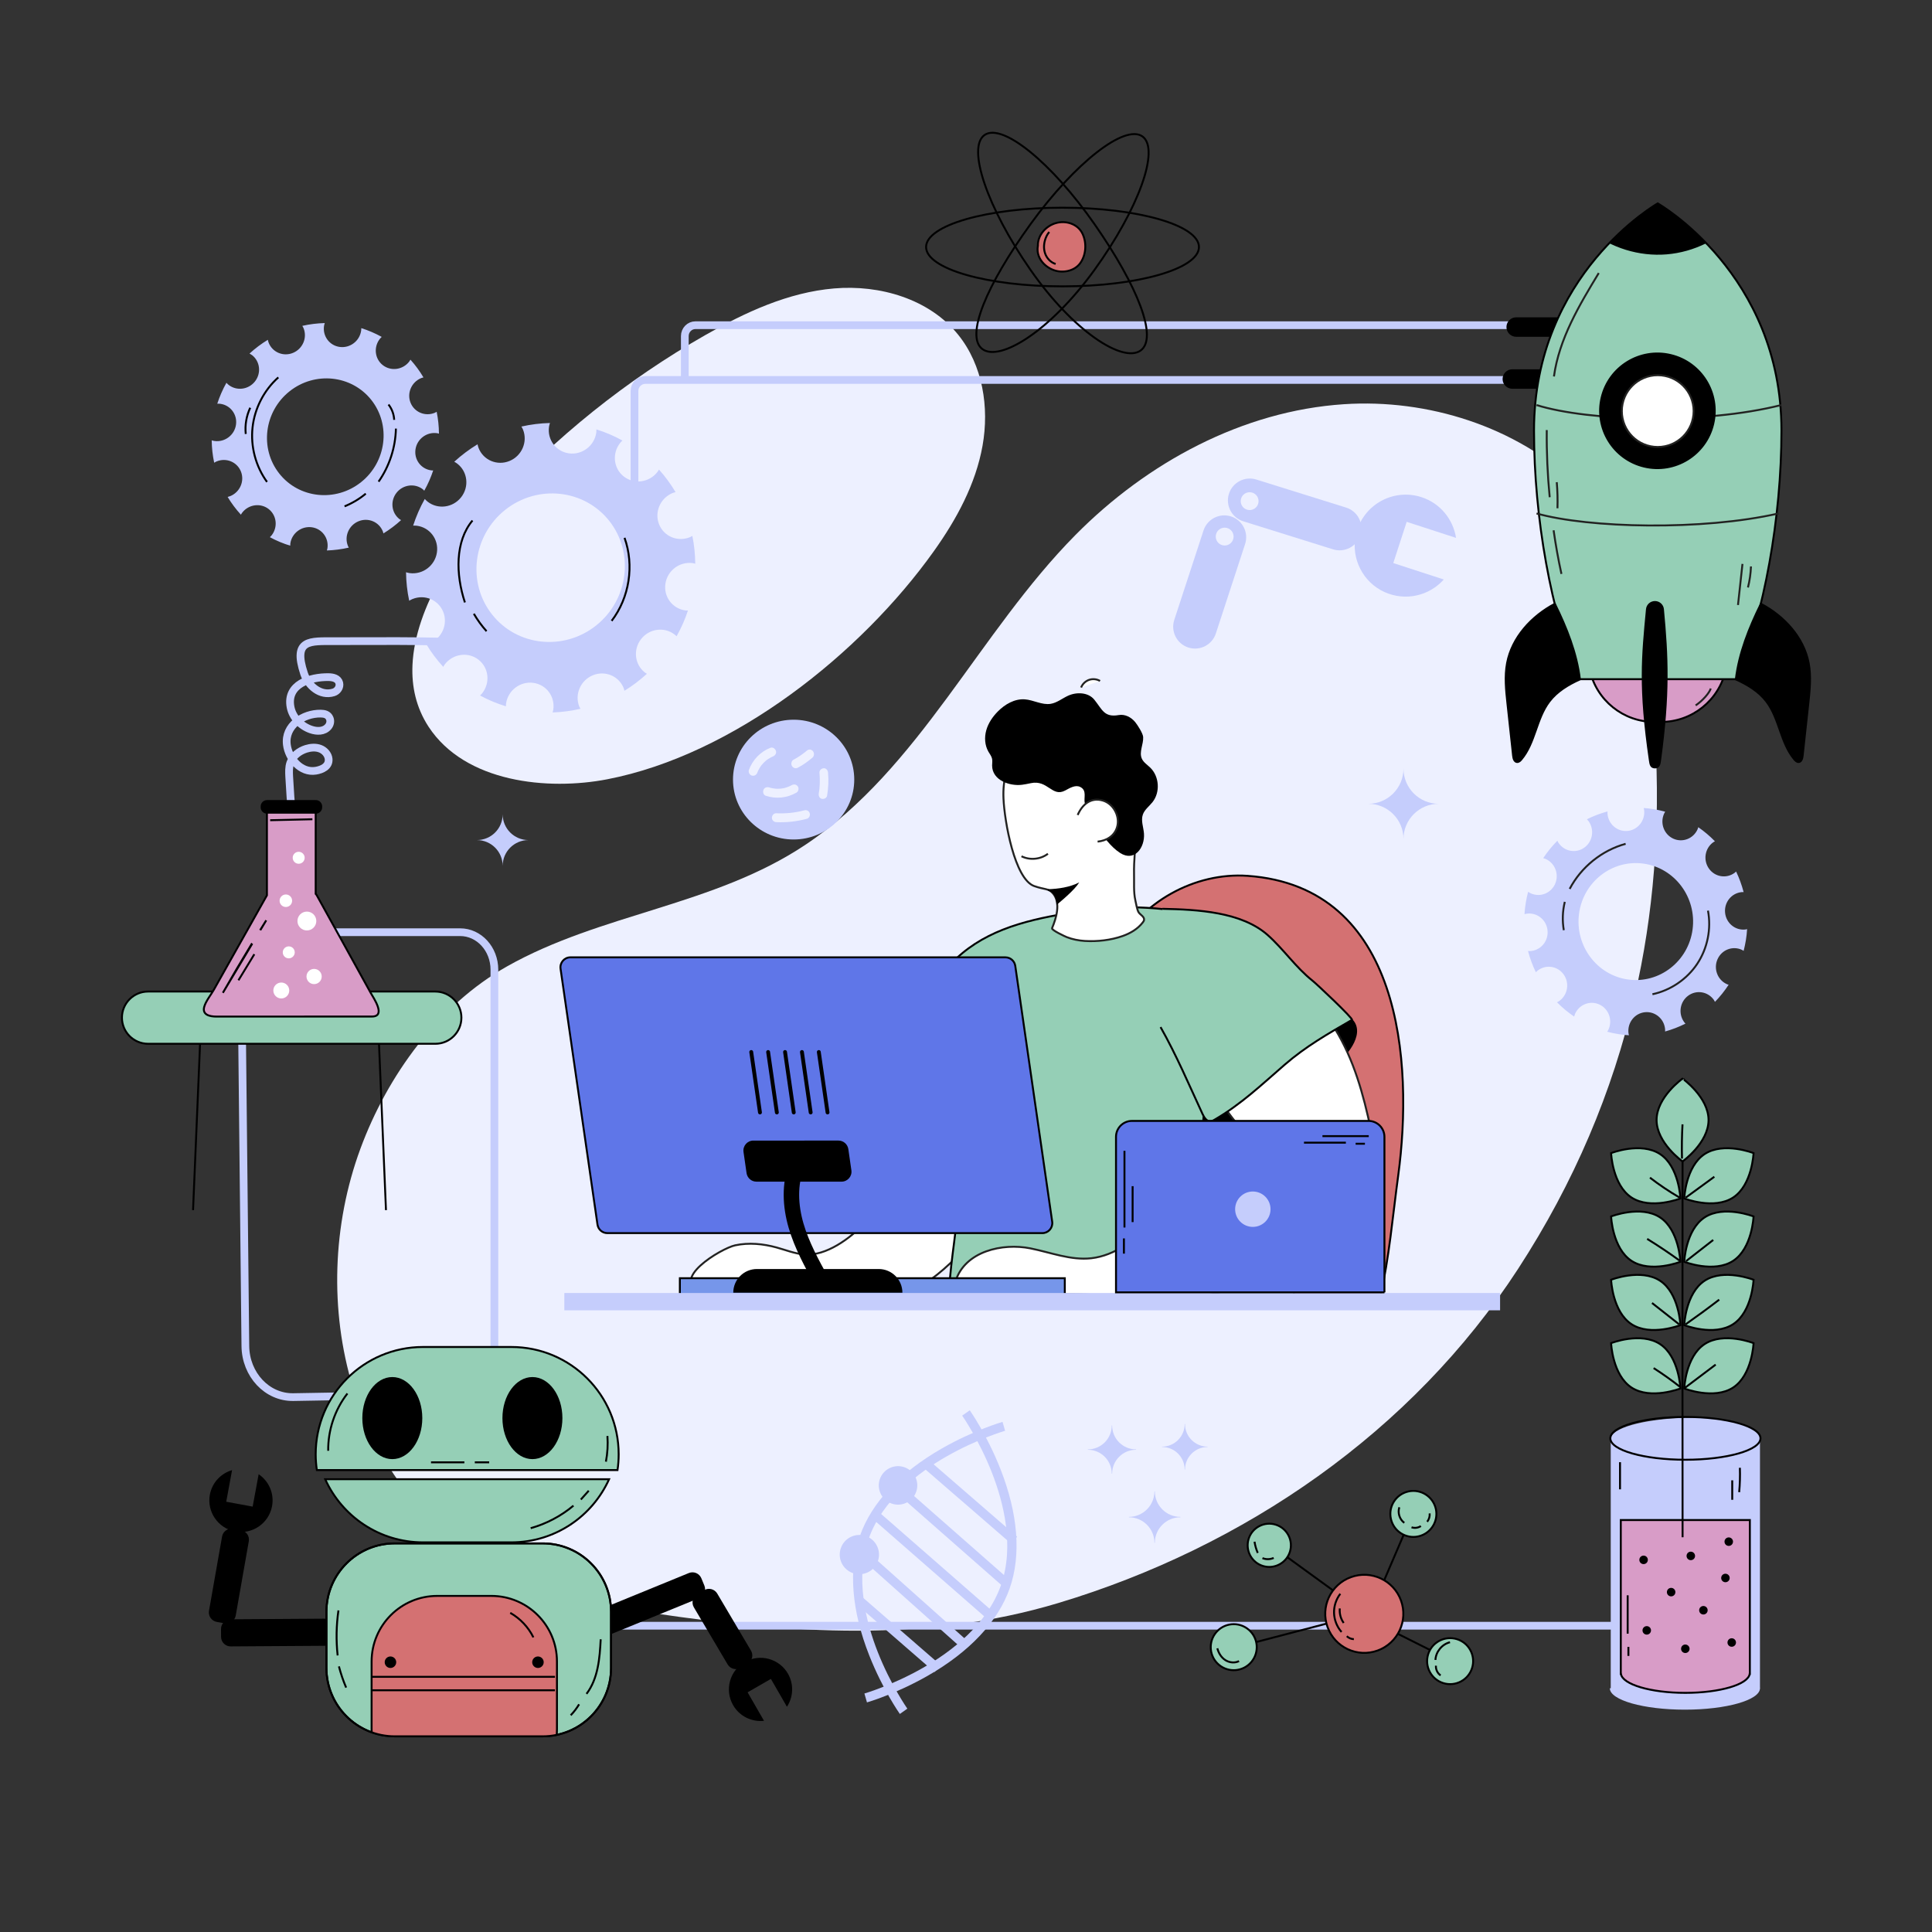 <?xml version="1.0" encoding="utf-8"?>
<!-- Generator: Adobe Illustrator 25.0.0, SVG Export Plug-In . SVG Version: 6.00 Build 0)  -->
<svg version="1.1" xmlns="http://www.w3.org/2000/svg" xmlns:xlink="http://www.w3.org/1999/xlink" x="0px" y="0px"
	 viewBox="0 0 500 500" style="enable-background:new 0 0 500 500;" xml:space="preserve">
<rect x="0" y="0" width="500" height="500" fill="#333333" stroke="none"/>
<style type="text/css">
	.st0{display:none;}
	.st1{display:inline;fill:#FFFFFF;}
	.st2{fill:#EDF0FF;}
	.st3{fill:#C5CDFC;}
	.st4{fill:#55D2D1;}
	.st5{fill:none;stroke:#C5CDFC;stroke-width:2;stroke-linecap:round;stroke-miterlimit:10;}
	.st6{fill:none;stroke:#000000;stroke-width:0.5;stroke-miterlimit:10;}
	.st7{fill:#95CFB6;stroke:#000000;stroke-width:0.5;stroke-miterlimit:10;}
	.st8{fill:none;stroke:#222221;stroke-width:0.5;stroke-miterlimit:10;}
	.st9{fill:#D47172;stroke:#000000;stroke-width:0.5;stroke-miterlimit:10;}
	.st10{fill:#D89CC7;stroke:#000000;stroke-width:0.5;stroke-miterlimit:10;}
	.st11{stroke:#000000;stroke-width:0.5;stroke-miterlimit:10;}
	.st12{clip-path:url(#SVGID_2_);stroke:#000000;stroke-width:0.5;stroke-miterlimit:10;}
	.st13{fill:#FFFFFF;stroke:#222221;stroke-width:0.5;stroke-miterlimit:10;}
	.st14{fill:#7696EA;stroke:#000000;stroke-width:0.5;stroke-miterlimit:10;}
	.st15{clip-path:url(#SVGID_4_);}
	.st16{fill:#5F76E8;stroke:#000000;stroke-width:0.5;stroke-miterlimit:10;}
	.st17{fill:none;stroke:#000000;stroke-width:4;stroke-miterlimit:10;}
	.st18{fill:none;stroke:#000000;stroke-linecap:round;stroke-miterlimit:10;}
	.st19{clip-path:url(#SVGID_6_);fill:#D47172;stroke:#000000;stroke-width:0.5;stroke-miterlimit:10;}
	.st20{fill:#FFFFFF;}
</style>
<g id="BACKGROUND" class="st0">
	<rect class="st1" width="500" height="500"/>
</g>
<g id="OBJECTS">
	<g>
		<path class="st2" d="M106.75,172.09c0.68-15.21,11.96-31.45,21.1-41.52c15.78-17.37,34.31-32.24,54.7-43.86
			c10.34-5.9,21.44-11.05,33.3-12.06c11.86-1.02,24.66,2.72,32.13,11.99c6.35,7.87,8.08,18.77,6.3,28.72
			c-1.78,9.95-6.74,19.07-12.61,27.3c-18.86,26.46-51.73,52.68-84.53,59.02c-15.27,2.95-36.74,0.91-46.24-13.62
			C107.68,183.11,106.5,177.67,106.75,172.09z"/>
		<path class="st2" d="M423.01,258c-5.69,24.58-15.63,48.07-30.11,70.35c-27.49,42.29-70.94,72.04-118.94,86.49
			c-34.39,10.35-69.42,7.9-104.55,2.69c-13.72-2.03-27.56-4.77-39.86-11.17c-39.06-20.32-50.82-69.63-36.27-109.09
			c6.97-18.9,20.15-37.11,37.91-47.15c24.36-13.77,53.65-15.7,77.29-31.52c29.59-19.8,44.83-54.86,69.87-80.17
			c18.52-18.72,43.2-32.1,69.48-33.82c21.61-1.42,44.48,5.73,60.29,20.81c16.59,15.82,19,43.89,20.25,65.62
			C429.71,214.16,427.99,236.5,423.01,258z"/>
		<g>
			<ellipse class="st3" cx="205.39" cy="201.76" rx="15.69" ry="15.5"/>
			<g>
				<path class="st4" d="M201.56,196.04C201.52,196.09,201.51,196.11,201.56,196.04L201.56,196.04z"/>
				<path class="st2" d="M200.81,194.34c-0.18-0.56-0.81-1.06-1.41-0.82c-2.59,1.01-4.61,3.09-5.59,5.76
					c-0.21,0.58,0.23,1.32,0.8,1.45c0.65,0.15,1.18-0.2,1.41-0.82c0.02-0.06,0.05-0.13,0.07-0.19c0,0,0,0,0-0.01
					c0.06-0.13,0.12-0.27,0.19-0.4c0.12-0.24,0.25-0.48,0.4-0.71c0.08-0.12,0.16-0.25,0.24-0.37c0.04-0.06,0.09-0.12,0.13-0.18
					c-0.03,0.05-0.05,0.08-0.07,0.1c0.02-0.03,0.05-0.07,0.07-0.09c0.17-0.22,0.36-0.43,0.56-0.63c0.2-0.2,0.4-0.39,0.61-0.57
					c0.01-0.01,0.01-0.01,0.02-0.02c0.05-0.03,0.11-0.09,0.15-0.12c0.11-0.08,0.22-0.16,0.33-0.23c0.23-0.16,0.47-0.3,0.71-0.43
					c0.13-0.07,0.26-0.13,0.39-0.19c0,0,0,0,0,0c0.06-0.03,0.13-0.05,0.19-0.08C200.57,195.57,201.01,194.98,200.81,194.34z"/>
				<path class="st2" d="M197.6,204.39c-0.23,0.54-0.06,1.33,0.55,1.54c2.64,0.9,5.51,0.61,7.99-0.81c0.53-0.31,0.67-1.16,0.32-1.62
					c-0.4-0.54-1.03-0.6-1.61-0.28c-0.06,0.03-0.12,0.07-0.18,0.1c0,0,0,0-0.01,0c-0.13,0.06-0.27,0.13-0.4,0.19
					c-0.25,0.11-0.5,0.2-0.76,0.29c-0.14,0.04-0.28,0.09-0.42,0.12c-0.07,0.02-0.14,0.03-0.21,0.05c0.06-0.02,0.09-0.02,0.11-0.03
					c-0.04,0.01-0.08,0.02-0.11,0.03c-0.28,0.06-0.55,0.1-0.83,0.13c-0.28,0.03-0.56,0.04-0.84,0.04c-0.01,0-0.02,0-0.02,0
					c-0.06-0.01-0.14,0-0.19-0.01c-0.13-0.01-0.27-0.02-0.4-0.03c-0.28-0.03-0.55-0.07-0.82-0.13c-0.14-0.03-0.28-0.07-0.42-0.1
					c0,0,0,0,0,0c-0.07-0.02-0.13-0.04-0.19-0.06C198.58,203.6,197.86,203.76,197.6,204.39z"/>
			</g>
			<path class="st2" d="M209.57,210.5c-0.16-0.61-0.79-0.96-1.37-0.8c-2.4,0.64-4.83,0.89-7.32,0.77c-0.6-0.03-1.11,0.55-1.11,1.15
				c0,0.65,0.51,1.12,1.11,1.15c2.66,0.13,5.33-0.17,7.91-0.86C209.38,211.76,209.73,211.09,209.57,210.5z"/>
			<path class="st2" d="M210.33,194.33c-0.21-0.21-0.5-0.36-0.8-0.35c-0.32,0.01-0.55,0.14-0.8,0.35c-0.11,0.09-0.21,0.18-0.32,0.27
				c-0.96,0.77-1.98,1.45-3.05,2.01c-0.53,0.28-0.72,1.12-0.4,1.63c0.35,0.57,0.98,0.73,1.54,0.43c1.37-0.72,2.65-1.63,3.83-2.66
				c0.21-0.18,0.33-0.57,0.33-0.84C210.66,194.89,210.53,194.54,210.33,194.33z"/>
			<path class="st2" d="M214.3,199.97c-0.05-0.6-0.47-1.18-1.11-1.15c-0.56,0.03-1.17,0.51-1.11,1.15c0.08,0.92,0.11,1.85,0.08,2.78
				c-0.02,0.45-0.05,0.91-0.09,1.36c-0.01,0.11-0.02,0.22-0.04,0.33c0,0.03-0.02,0.12-0.02,0.17c-0.03,0.24-0.07,0.47-0.11,0.71
				c-0.1,0.59,0.15,1.27,0.78,1.41c0.54,0.13,1.26-0.17,1.37-0.8C214.38,203.96,214.48,201.96,214.3,199.97z"/>
		</g>
		<path class="st5" d="M393.39,84.16H179.98c-1.52,0-2.75,1.26-2.75,2.82v10.45"/>
		<path class="st5" d="M419.66,98.34H167.03c-1.56,0-2.82,1.26-2.82,2.82v52.66c0,8.29-6.09,15.32-14.29,16.53
			c-13.88,2.06-23.08-3.35-29.97-4c-6.66-0.62-26.61-0.41-33.29-0.41c-6.41,0-10.94-0.57-7.97,8.37c1.05,3.17,4.2,5.94,7.64,4.88
			c1.02-0.32,1.73-1.37,1.48-2.41c-0.29-1.22-1.64-1.53-2.78-1.54c-4.71-0.07-10.97,1.82-9.83,7.78c0.52,2.68,2.69,4.9,5.27,5.78
			c1.52,0.52,3.37,0.58,4.49-0.75c0.49-0.58,0.66-1.41,0.38-2.11c-0.43-1.08-1.43-1.24-2.35-1.26c-4.5-0.06-9.36,3.1-8.75,8.03
			c0.44,3.57,3.6,7.39,7.5,6.75c1.58-0.26,3.47-1.09,3.31-3.01c-0.11-1.22-1.07-2.26-2.21-2.69c-1.15-0.43-2.44-0.32-3.61,0.04
			c-1.81,0.57-3.47,1.84-4.1,3.63c-0.4,1.15-0.34,2.39-0.28,3.6c0.37,6.83,0.96,13.66,1.75,20.46"/>
		<path class="st5" d="M62.52,255.86l0.98,92.5c0.08,7.4,5.64,13.32,12.41,13.21l52.04-0.9V250.95c0-5.36-3.97-9.7-8.87-9.7H78.31"
			/>
		<line class="st5" x1="421.25" y1="420.74" x2="127.96" y2="420.74"/>
		<path d="M407.46,100.61h-16.07c-1.39,0-2.52-1.13-2.52-2.52l0,0c0-1.39,1.13-2.52,2.52-2.52h16.07c1.39,0,2.52,1.13,2.52,2.52l0,0
			C409.98,99.48,408.85,100.61,407.46,100.61z"/>
		<path d="M408.46,87.16h-16.07c-1.39,0-2.52-1.13-2.52-2.52l0,0c0-1.39,1.13-2.52,2.52-2.52h16.07c1.39,0,2.52,1.13,2.52,2.52l0,0
			C410.98,86.03,409.85,87.16,408.46,87.16z"/>
		<g>
			<g>
				<line class="st6" x1="51.84" y1="268.63" x2="49.96" y2="313.18"/>
				<line class="st6" x1="98.02" y1="268.63" x2="99.89" y2="313.18"/>
			</g>
			<path class="st7" d="M112.66,270.13H38.32c-3.73,0-6.76-3.03-6.76-6.76l0,0c0-3.73,3.03-6.76,6.76-6.76h74.33
				c3.73,0,6.76,3.03,6.76,6.76l0,0C119.41,267.1,116.39,270.13,112.66,270.13z"/>
		</g>
		<g>
			<g>
				<g>
					<g>
						<g>
							<g>
								<g>
									<g>
										<path class="st3" d="M109.8,126.99c0.95-1.69,1.72-3.45,2.31-5.24c-0.17,0-0.34,0.01-0.51-0.02
											c-2.65-0.35-4.47-2.79-4.07-5.45c0.4-2.66,2.88-4.53,5.53-4.18c0.19,0.02,0.36,0.08,0.54,0.13
											c-0.01-1.91-0.21-3.8-0.59-5.66c-0.16,0.09-0.31,0.19-0.48,0.26c-2.5,1.03-5.31-0.15-6.29-2.63
											c-0.98-2.48,0.26-5.32,2.76-6.35c0.2-0.08,0.4-0.12,0.59-0.18c-0.96-1.62-2.08-3.16-3.37-4.59
											c-0.11,0.17-0.2,0.35-0.33,0.52c-1.68,2.13-4.73,2.53-6.82,0.9c-2.09-1.63-2.43-4.68-0.76-6.81
											c0.15-0.19,0.32-0.34,0.48-0.5c-1.7-0.94-3.48-1.7-5.29-2.27c0,0.23,0,0.46-0.04,0.69c-0.4,2.66-2.88,4.53-5.53,4.18
											c-2.65-0.35-4.47-2.79-4.07-5.45c0.04-0.25,0.11-0.49,0.19-0.73c-1.95,0.05-3.9,0.29-5.81,0.72
											c0.12,0.21,0.25,0.42,0.34,0.65c0.98,2.48-0.26,5.32-2.76,6.35c-2.5,1.03-5.31-0.15-6.29-2.63
											c-0.1-0.25-0.16-0.51-0.21-0.76c-1.67,1.01-3.26,2.2-4.74,3.56c0.22,0.12,0.44,0.25,0.65,0.4
											c2.09,1.63,2.43,4.68,0.76,6.81c-1.67,2.13-4.73,2.53-6.82,0.9c-0.21-0.17-0.4-0.36-0.57-0.55
											c-0.98,1.75-1.77,3.57-2.37,5.42c0.25-0.01,0.51-0.01,0.77,0.02c2.65,0.35,4.47,2.79,4.07,5.45
											c-0.4,2.66-2.88,4.53-5.53,4.18c-0.26-0.03-0.5-0.1-0.75-0.18c0.02,1.95,0.24,3.89,0.64,5.8
											c0.21-0.12,0.41-0.25,0.64-0.34c2.5-1.03,5.31,0.15,6.29,2.63c0.98,2.48-0.26,5.32-2.76,6.35
											c-0.23,0.09-0.46,0.15-0.69,0.21c0.98,1.63,2.13,3.17,3.44,4.6c0.11-0.19,0.22-0.38,0.36-0.56
											c1.67-2.13,4.73-2.53,6.82-0.9c2.09,1.63,2.43,4.68,0.76,6.81c-0.14,0.17-0.3,0.32-0.45,0.47c1.7,0.92,3.46,1.65,5.27,2.2
											c0.01-0.2,0-0.39,0.03-0.59c0.4-2.66,2.88-4.53,5.53-4.18c2.65,0.35,4.47,2.79,4.07,5.45c-0.03,0.2-0.09,0.38-0.14,0.56
											c1.91-0.07,3.8-0.31,5.67-0.74c-0.08-0.15-0.18-0.3-0.24-0.47c-0.98-2.48,0.26-5.32,2.76-6.35
											c2.5-1.03,5.31,0.15,6.29,2.63c0.07,0.17,0.1,0.34,0.14,0.52c1.61-0.99,3.15-2.14,4.58-3.45
											c-0.14-0.09-0.28-0.16-0.42-0.26c-2.09-1.63-2.43-4.68-0.76-6.81c1.67-2.13,4.73-2.53,6.82-0.9
											C109.56,126.74,109.67,126.87,109.8,126.99z M99.64,125.07c-6.83,8.68-19.27,10.31-27.81,3.66
											c-8.53-6.66-9.91-19.09-3.09-27.76c6.83-8.68,19.27-10.31,27.81-3.66C105.08,103.97,106.46,116.4,99.64,125.07z"/>
									</g>
									<path class="st3" d="M70.37,95.56c-9.78,7.82-11.55,22.01-3.93,31.65c7.61,9.63,21.76,11.11,31.55,3.3
										c9.78-7.82,11.55-22.01,3.94-31.65C94.31,89.23,80.15,87.75,70.37,95.56z M96.1,103.51c5.11,6.47,3.93,16.01-2.64,21.26
										c-6.57,5.25-16.08,4.26-21.19-2.22c-5.11-6.47-3.93-16.01,2.64-21.26C81.48,96.05,90.98,97.04,96.1,103.51z"/>
								</g>
							</g>
						</g>
					</g>
				</g>
			</g>
			<g>
				<g>
					<g>
						<g>
							<g>
								<g>
									<g>
										<path class="st3" d="M175.1,164.67c1.21-2.15,2.19-4.39,2.94-6.67c-0.22-0.01-0.43,0.01-0.65-0.02
											c-3.37-0.45-5.69-3.55-5.18-6.93c0.51-3.38,3.66-5.77,7.04-5.32c0.24,0.03,0.46,0.1,0.68,0.16
											c-0.02-2.42-0.27-4.84-0.75-7.2c-0.2,0.11-0.4,0.24-0.62,0.33c-3.18,1.31-6.76-0.19-8-3.35
											c-1.24-3.15,0.33-6.77,3.51-8.08c0.25-0.1,0.5-0.16,0.76-0.23c-1.22-2.06-2.65-4.02-4.29-5.84
											c-0.13,0.22-0.26,0.45-0.42,0.66c-2.13,2.71-6.02,3.22-8.68,1.14c-2.66-2.08-3.09-5.96-0.96-8.67
											c0.19-0.24,0.4-0.44,0.61-0.64c-2.17-1.2-4.43-2.16-6.74-2.88c0,0.29,0,0.58-0.04,0.88c-0.51,3.38-3.66,5.77-7.04,5.32
											c-3.37-0.45-5.69-3.55-5.18-6.93c0.05-0.32,0.14-0.63,0.24-0.93c-2.48,0.06-4.96,0.37-7.39,0.92
											c0.16,0.27,0.31,0.53,0.43,0.83c1.24,3.15-0.33,6.77-3.51,8.08c-3.18,1.31-6.76-0.19-8-3.35
											c-0.13-0.32-0.2-0.64-0.27-0.97c-2.13,1.29-4.15,2.8-6.03,4.52c0.28,0.15,0.56,0.31,0.82,0.52
											c2.66,2.08,3.09,5.96,0.96,8.67c-2.13,2.71-6.02,3.22-8.68,1.14c-0.27-0.21-0.5-0.45-0.73-0.7
											c-1.25,2.23-2.25,4.54-3.01,6.9c0.32-0.01,0.65-0.01,0.97,0.03c3.37,0.45,5.69,3.55,5.18,6.94
											c-0.51,3.38-3.66,5.77-7.04,5.32c-0.33-0.04-0.64-0.13-0.95-0.22c0.03,2.48,0.3,4.95,0.82,7.37
											c0.26-0.16,0.53-0.31,0.82-0.43c3.18-1.31,6.76,0.19,8,3.35c1.24,3.15-0.33,6.77-3.51,8.08
											c-0.29,0.12-0.59,0.19-0.88,0.26c1.24,2.07,2.71,4.03,4.38,5.85c0.14-0.24,0.28-0.48,0.45-0.71
											c2.13-2.71,6.02-3.22,8.68-1.14c2.66,2.08,3.09,5.96,0.96,8.67c-0.17,0.22-0.38,0.4-0.57,0.59c2.16,1.17,4.4,2.1,6.7,2.8
											c0.01-0.25,0-0.5,0.04-0.75c0.51-3.38,3.66-5.77,7.04-5.32c3.37,0.45,5.69,3.55,5.18,6.94c-0.04,0.25-0.12,0.48-0.18,0.72
											c2.42-0.08,4.84-0.4,7.21-0.95c-0.1-0.2-0.22-0.38-0.31-0.59c-1.24-3.15,0.33-6.77,3.51-8.08c3.18-1.31,6.76,0.19,8,3.35
											c0.08,0.22,0.12,0.44,0.18,0.66c2.05-1.26,4-2.73,5.82-4.4c-0.18-0.11-0.36-0.2-0.53-0.33c-2.66-2.08-3.09-5.96-0.96-8.67
											c2.13-2.71,6.02-3.22,8.68-1.14C174.8,164.35,174.94,164.52,175.1,164.67z M162.17,162.23
											c-8.68,11.04-24.52,13.12-35.37,4.65c-10.85-8.47-12.61-24.28-3.93-35.32c8.68-11.04,24.52-13.12,35.37-4.65
											C169.1,135.38,170.85,151.2,162.17,162.23z"/>
									</g>
									<path class="st3" d="M124.94,124.69c-12.45,9.94-14.69,28.01-5,40.26c9.69,12.26,27.69,14.14,40.13,4.19
										c12.45-9.94,14.69-28.01,5.01-40.26C155.39,116.63,137.39,114.75,124.94,124.69z M157.67,134.8
										c6.51,8.23,5,20.37-3.36,27.05c-8.36,6.68-20.46,5.42-26.96-2.82c-6.51-8.23-5-20.37,3.36-27.05
										C139.07,125.31,151.16,126.57,157.67,134.8z"/>
								</g>
							</g>
						</g>
					</g>
				</g>
			</g>
			<path class="st6" d="M122.28,134.71c-4.51,5.38-4.37,13.94-1.96,21.2"/>
			<path class="st6" d="M122.63,158.84c0.94,1.61,2.04,3.13,3.29,4.52"/>
			<path class="st6" d="M161.63,139.19c2.56,7.11,1.26,15.49-3.34,21.49"/>
			<path class="st6" d="M72.03,97.67c-3.71,3.31-6.14,8.02-6.67,12.96c-0.54,4.94,0.82,10.06,3.74,14.09"/>
			<path class="st6" d="M89.17,131.04c1.98-0.8,3.84-1.91,5.49-3.28"/>
			<path class="st6" d="M97.98,124.65c2.8-4,4.38-8.84,4.48-13.73"/>
			<path class="st6" d="M102.01,108.66c-0.06-1.43-0.58-2.84-1.47-3.97"/>
			<path class="st6" d="M64.76,105.52c-0.99,2.1-1.4,4.48-1.16,6.79"/>
		</g>
		<g>
			<g>
				<g>
					<g>
						<g>
							<g>
								<path class="st3" d="M451.25,230.88c-0.49-1.86-1.14-3.65-1.95-5.33c-0.12,0.11-0.24,0.24-0.38,0.34
									c-2.14,1.57-5.11,1.08-6.65-1.1c-1.54-2.18-1.06-5.22,1.08-6.79c0.15-0.11,0.31-0.19,0.47-0.28
									c-1.32-1.35-2.76-2.57-4.31-3.64c-0.05,0.17-0.09,0.35-0.17,0.52c-1.08,2.45-3.9,3.54-6.3,2.44
									c-2.4-1.1-3.47-3.98-2.39-6.43c0.08-0.19,0.2-0.36,0.3-0.54c-1.8-0.5-3.66-0.83-5.56-0.96c0.04,0.2,0.1,0.39,0.12,0.6
									c0.27,2.67-1.64,5.06-4.26,5.33c-2.62,0.27-4.96-1.68-5.22-4.35c-0.02-0.23-0.01-0.46,0-0.69c-1.87,0.5-3.65,1.18-5.34,2.02
									c0.16,0.17,0.31,0.33,0.45,0.52c1.54,2.18,1.06,5.22-1.08,6.79c-2.14,1.57-5.11,1.08-6.65-1.1
									c-0.15-0.21-0.26-0.43-0.37-0.65c-1.36,1.38-2.59,2.89-3.66,4.51c0.23,0.07,0.46,0.13,0.69,0.23
									c2.4,1.1,3.47,3.98,2.39,6.43c-1.08,2.45-3.9,3.54-6.3,2.44c-0.24-0.11-0.46-0.25-0.68-0.4c-0.5,1.87-0.82,3.81-0.94,5.8
									c0.24-0.06,0.48-0.13,0.74-0.15c2.62-0.27,4.96,1.68,5.22,4.35c0.27,2.67-1.64,5.06-4.26,5.33c-0.27,0.03-0.53,0.02-0.79,0
									c0.5,1.92,1.19,3.76,2.03,5.5c0.18-0.18,0.36-0.36,0.56-0.51c2.14-1.57,5.11-1.08,6.65,1.1c1.54,2.18,1.06,5.22-1.08,6.79
									c-0.21,0.15-0.43,0.27-0.66,0.39c1.36,1.38,2.85,2.62,4.44,3.7c0.06-0.23,0.13-0.46,0.22-0.69c1.08-2.45,3.9-3.54,6.3-2.44
									c2.4,1.1,3.47,3.98,2.39,6.43c-0.1,0.22-0.23,0.42-0.35,0.62c1.82,0.49,3.7,0.8,5.62,0.92c-0.05-0.21-0.11-0.42-0.13-0.64
									c-0.27-2.67,1.64-5.06,4.26-5.33c2.62-0.27,4.96,1.68,5.22,4.35c0.02,0.22,0.01,0.43,0,0.64c1.84-0.51,3.61-1.2,5.28-2.04
									c-0.13-0.14-0.27-0.28-0.38-0.44c-1.54-2.18-1.06-5.22,1.08-6.79c2.14-1.57,5.11-1.08,6.65,1.1
									c0.11,0.16,0.19,0.33,0.28,0.5c1.32-1.36,2.5-2.84,3.54-4.43c-0.16-0.05-0.33-0.09-0.49-0.17c-2.4-1.1-3.47-3.98-2.39-6.43
									c1.08-2.45,3.9-3.54,6.3-2.44c0.16,0.08,0.31,0.18,0.46,0.27c0.47-1.82,0.78-3.69,0.9-5.62c-0.16,0.03-0.31,0.08-0.48,0.1
									c-2.62,0.27-4.96-1.68-5.22-4.35c-0.27-2.67,1.64-5.06,4.26-5.33C450.9,230.86,451.07,230.87,451.25,230.88z M442.67,236.49
									c1.08,10.89-6.69,20.62-17.37,21.72c-10.67,1.1-20.2-6.83-21.28-17.73c-1.08-10.89,6.69-20.61,17.37-21.72
									C432.06,217.66,441.59,225.59,442.67,236.49z"/>
							</g>
							<path class="st3" d="M401.47,235.5c-1.62,12.31,6.87,23.67,18.93,25.33c12.06,1.66,23.19-7.01,24.82-19.32
								c1.62-12.31-6.87-23.67-18.93-25.33C414.23,214.52,403.09,223.19,401.47,235.5z M425.32,223.5
								c8.1,1.11,13.81,8.75,12.72,17.02c-1.09,8.27-8.57,14.09-16.67,12.98c-8.1-1.11-13.81-8.75-12.72-17.02
								C409.74,228.21,417.22,222.39,425.32,223.5z"/>
						</g>
					</g>
				</g>
			</g>
			<path class="st8" d="M420.71,218.38c-6.15,1.69-11.52,6.02-14.48,11.67"/>
			<path class="st8" d="M404.97,233.4c-0.59,2.39-0.68,4.9-0.26,7.33"/>
			<path class="st8" d="M427.65,257.31c4.69-1,8.95-3.9,11.6-7.89c2.65-3.99,3.67-9.04,2.77-13.75"/>
		</g>
		<g>
			<g>
				<path class="st9" d="M280.14,60.46c-1.24-2.56-4.33-3.48-6.93-2.71c-2.48,0.73-4.59,3.01-4.61,5.69c0,0.04,0.01,0.09,0.01,0.13
					c-0.01,0.05-0.02,0.1-0.03,0.15c-0.46,2.82,1.55,5.22,4.08,6.17c2.26,0.85,5.21,0.34,6.76-1.6
					C281.1,66.15,281.31,62.88,280.14,60.46z"/>
			</g>
			<ellipse class="st6" cx="274.98" cy="63.93" rx="35.31" ry="10.18"/>
			<path class="st6" d="M295.68,35.32c4.55,3.3-1.03,18.77-12.46,34.57c-11.44,15.8-24.4,23.76-28.95,20.47
				c-4.55-3.3,1.03-16.61,12.46-32.4C278.17,42.16,291.13,32.03,295.68,35.32z"/>
			<path class="st6" d="M295.15,90.74c-4.61,3.21-17.39-4.99-28.53-21c-11.14-16.01-16.43-31.59-11.82-34.8
				c4.61-3.21,17.39,7.16,28.53,23.17C294.47,74.12,299.76,87.53,295.15,90.74z"/>
			<path class="st6" d="M271.55,60.04c-0.43,0.48-0.73,1.06-0.96,1.67c-0.46,1.25-0.55,2.65-0.11,3.9c0.44,1.25,1.45,2.33,2.72,2.7"
				/>
		</g>
		<g>
			<path class="st10" d="M429.87,186.84h-1.7c-8.04,0-15-5.59-16.74-13.44l0,0h35.19l0,0C444.87,181.25,437.91,186.84,429.87,186.84
				z"/>
			<path class="st7" d="M449.52,175.77c7.04-17.17,11.52-41.63,11.52-64.34c0-40.61-32.02-58.79-32.02-58.79
				s-32.02,18.18-32.02,58.79c0,22.71,4.48,47.17,11.53,64.34H449.52z"/>
			<path class="st11" d="M402.39,156.26c-6.02,3.18-11.09,8.67-12.36,15.35c-0.65,3.45-0.28,7.01,0.1,10.5
				c0.49,4.49,0.97,8.99,1.46,13.48c0.07,0.69,0.32,1.56,1.01,1.62c0.45,0.04,0.83-0.32,1.12-0.66c3.6-4.26,3.86-10.54,7.23-14.98
				c2-2.64,4.88-4.36,7.93-5.75C408.06,168.98,405.43,162.42,402.39,156.26z"/>
			<path class="st11" d="M455.72,156.26c6.02,3.18,11.09,8.67,12.36,15.35c0.65,3.45,0.28,7.01-0.1,10.5
				c-0.49,4.49-0.97,8.99-1.46,13.48c-0.07,0.69-0.32,1.56-1.01,1.62c-0.45,0.04-0.83-0.32-1.12-0.66
				c-3.6-4.26-3.86-10.54-7.23-14.98c-2-2.64-4.88-4.36-7.93-5.75C450.05,168.98,452.69,162.42,455.72,156.26z"/>
			<path class="st11" d="M428.3,198.61L428.3,198.61c-1.06,0-1.17-0.83-1.32-1.87c-2.73-18.79-1.93-26.71-0.75-39.07
				c0.1-1.06,1-1.87,2.07-1.87l0,0c1.07,0,1.97,0.81,2.07,1.87c1.18,12.44,1.59,21.85-0.74,39.07
				C429.48,197.79,429.36,198.61,428.3,198.61z"/>
			<g>
				<defs>
					<path id="SVGID_1_" d="M449.52,175.77c7.04-17.17,11.52-41.63,11.52-64.34c0-40.61-32.02-58.79-32.02-58.79
						s-32.02,18.18-32.02,58.79c0,22.71,4.48,47.17,11.53,64.34H449.52z"/>
				</defs>
				<clipPath id="SVGID_2_">
					<use xlink:href="#SVGID_1_"  style="overflow:visible;"/>
				</clipPath>
				<path class="st12" d="M449.84,56.37c-4.71,5.27-11.49,8.63-18.53,9.21c-7.04,0.58-14.27-1.65-19.78-6.08l16.92-14.15
					L449.84,56.37z"/>
			</g>
			<path class="st8" d="M397.66,132.88c13.49,3.81,42.9,4.5,62.62,0"/>
			<path class="st8" d="M397.66,104.83c13.64,4.25,43.37,5.03,63.31,0"/>
			
				<ellipse transform="matrix(0.231 -0.973 0.973 0.231 226.317 499.179)" class="st11" cx="429.02" cy="106.39" rx="14.83" ry="14.83"/>
			<circle class="st13" cx="429.02" cy="106.39" r="9.29"/>
			<path class="st8" d="M400.3,111.3c-0.06,5.8,0.2,11.6,0.76,17.38"/>
			<path class="st8" d="M402.07,137.24c0.54,3.79,1.21,7.56,2.03,11.29"/>
			<path class="st8" d="M402.89,124.79c0.19,2.24,0.25,4.5,0.18,6.75"/>
			<path class="st8" d="M402.16,97.43c1.33-9.71,6.52-18.39,11.6-26.77"/>
			<path class="st8" d="M450.95,145.94c-0.39,3.55-0.77,7.09-1.16,10.64"/>
			<path class="st8" d="M453.15,146.59c-0.07,1.84-0.33,3.67-0.78,5.45"/>
			<path class="st8" d="M442.74,178.18c-0.3,1.08-2.09,3.17-3.91,4.38"/>
		</g>
		<path class="st13" d="M284.69,176.23c-0.85-0.5-1.91-0.6-2.84-0.28c-0.93,0.32-1.7,1.06-2.06,1.98"/>
		<g>
			<g>
				<g>
					<path class="st9" d="M357.19,335.79c2.34-10.34,3.23-20.99,4.66-31.53c3.99-29.47,0.88-74.76-38.95-77.59
						c-13.71-0.97-27.65,6.81-34.02,18.99c-6.47,12.37-5.13,27.14-5.46,41.1c-0.37,15.43-3.08,31.06-10.27,44.71
						c-0.8,1.52-1.64,2.95-2.52,4.32H357.19z"/>
					<path class="st13" d="M226.36,335.11c0.02,0,0.05,0,0.07,0c2.85,0.03,5.75,0.06,8.45-0.85c5.4-1.81,10.19-6.33,14.07-10.33
						c4.67-4.82,9.34-9.46,6.09-16.19c-0.54-1.12-1.12-2.29-2.15-3c-0.81-0.56-1.8-0.77-2.77-0.94c-2.84-0.49-5.73-0.73-8.61-0.7
						c-9.31,0.09-12.09,7.42-17.74,13.43c-3.65,3.89-10,8.64-15.68,8.12c-2.44-0.22-4.74-1.15-7.1-1.8
						c-3.49-0.96-7.2-1.32-10.74-0.56c-3.57,0.76-17.64,9.15-8.32,12.24c2.67,0.88,6.01,0.15,8.78,0.18
						c3.96,0.05,7.92,0.09,11.88,0.14C210.52,334.93,218.44,335.02,226.36,335.11z"/>
					<path class="st7" d="M247.34,317.7c-0.09,2.75-2.58,17.05-1.27,19.46c0.19,0.35,0.4,0.64,0.61,0.91h20.95
						c5.16-0.68,10.39-1.12,15.12-0.22c0.33,0.06,0.65,0.14,0.97,0.22h50.92c1.4-15.88-0.73-30.29-6.53-45.13
						c-4-10.24-5.52-21.27-6.96-32.11c-1.35-10.13-3.1-23.2-14.7-24.88c-14.1-2.04-22.5-1.21-34.75,1.23
						c-11.36,2.26-21.4,6.03-28.48,15.72c-7.26,9.94-10.69,22.09-13.61,34.05c-0.13,0.55-0.26,1.14-0.05,1.67
						c0.31,0.76,1.22,1.07,2.02,1.26c5.21,1.26,10.61,1.74,15.96,1.4C243.49,303.02,247.75,305.26,247.34,317.7z"/>
				</g>
				<path d="M349.57,271.35c-0.05,0.08-0.1,0.15-0.16,0.23c-3.36,4.8-8.46,8.8-12.71,12.8c-4.41,4.15-10.33,7.31-16.04,9.27
					c-2.9,1-6.65,1.49-8.56-0.91c-2.1-2.64-0.27-6.52,1.81-9.18c4.59-5.87,10.37-10.8,16.84-14.48c3.29-1.87,6.62-3.73,10.21-4.97
					c2.85-0.98,7.99-2.79,9.79,0.73C351.82,266.9,350.88,269.4,349.57,271.35z"/>
				<path class="st13" d="M305.67,255.5c3.84-5.14,12.1-7.24,18.54-5.75c9.01,2.08,16.49,8.72,21.33,16.6
					c4.84,7.88,7.34,16.97,9.24,26.02c1.05,4.97,1.87,10.4-0.45,14.91c-4.36,8.46-14.91,3.91-20.26-0.75
					c-3.04-2.64-5.73-5.66-8.33-8.73c-6.42-7.6-12.33-15.63-17.66-24.03c-1.77-2.78-3.5-5.67-4.22-8.88
					C303.01,261.11,303.84,257.96,305.67,255.5z"/>
				<path class="st7" d="M300.84,235.2c9.1,0.19,20.48,0.78,27.26,6.81c4.1,3.65,7.23,8.34,11.54,11.76
					c1.12,0.89,10.71,9.92,10.24,10.18c-6.15,3.56-11.91,6.83-17.39,11.58c-6,5.2-11.24,10.21-18.14,14.24
					c-0.34,0.2-0.69,0.4-1.08,0.42c-0.99,0.06-1.64-1-2.06-1.9c-3.5-7.55-6.75-15.23-10.86-22.48"/>
				<path class="st13" d="M330.23,293.92c-12.46,4.4-21.79,14.49-31.82,22.91c-4.73,3.97-9.84,8.11-15.97,8.8
					c-5.33,0.6-10.54-1.51-15.8-2.56c-7.14-1.42-16.88,0.68-19.35,8.5c-0.09,0.3-0.18,0.61-0.11,0.92c0.08,0.34,0.34,0.61,0.6,0.84
					c3.22,2.89,8.12,2.77,12.17,2.4c12.47-1.14,25.06-1,37.5,0.41c14.62,1.66,32.94-5.73,44.81-14.43
					c6.4-4.69,11.79-10.65,13.65-18.37"/>
				<path class="st13" d="M216.02,333.46c-1.58-3.58-4.66-6.23-7.65-8.76"/>
				<rect x="175.95" y="330.8" class="st14" width="99.62" height="7.27"/>
				<g>
					<path class="st13" d="M272.54,231.24c2.03,2.45,0.82,6.37-0.27,8.98c-0.2,0.48,3.41,2.16,3.81,2.31
						c1.49,0.58,3.08,0.89,4.67,0.99c3.27,0.19,6.7-0.19,9.8-1.28c2.01-0.71,3.92-1.84,5.21-3.53c0.16-0.21,0.32-0.44,0.33-0.7
						c0.06-0.82-1.09-1.32-1.45-1.96c-0.39-0.72-0.62-2.19-0.81-3.03c-0.5-2.23-0.28-4.55-0.34-6.82c-0.08-3.6,0.41-7.22,0.51-10.82
						c0.2-7.37-0.93-15.12-7.41-19.65c-0.07-0.05-0.13-0.09-0.2-0.14c-2.36-1.61-4.9-3.07-7.61-3.98c-2.89-0.96-4.78-1.07-7.58-0.02
						c-2.57,0.96-4.65,0.73-6.89,2.61c-3.8,3.18-4.81,7.67-4.61,12.42c0.25,5.96,2.89,20.89,7.94,22.69
						C270.4,230.29,271.39,229.85,272.54,231.24z"/>
					<path d="M264.49,203.1c0.78-0.1,1.56-0.26,2.31-0.42c4.37-0.93,5.48,3.72,8.87,1.9c1.23-0.66,2.66-1.54,3.9-0.91
						c1.83,0.92,0.81,2.82,1.19,4.28c0.51,2.02,1.89,4.41,3.08,6.1c1.66,2.35,3.57,5.1,6.04,6.69c3.72,2.4,6.44-1.37,6.18-5.01
						c-0.12-1.66-0.84-3.35-0.29-4.92c0.45-1.3,1.66-2.15,2.51-3.23c2.02-2.56,1.75-6.64-0.59-8.91c-0.76-0.74-1.73-1.34-2.17-2.3
						c-0.8-1.73,0.44-3.73,0.33-5.63c-0.05-0.94-1.47-3.14-2.07-3.87c-1.02-1.24-2.61-2.1-4.25-1.81c-3.79,0.66-4.25-1.42-6.32-3.98
						c-1.56-1.93-4.58-2.05-6.83-1.01c-1.49,0.69-2.83,1.81-4.45,2.08c-2.26,0.37-4.44-1-6.72-1.16c-2.63-0.18-5.14,1.28-6.99,3.16
						c-1.34,1.36-2.45,2.99-2.97,4.83c-0.52,1.84-0.4,3.89,0.55,5.55c0.35,0.6,0.8,1.16,0.95,1.83c0.13,0.58,0.01,1.18,0.01,1.77
						C256.78,201.97,261.36,203.5,264.49,203.1z"/>
					<path class="st13" d="M278.9,210.92c1.16-2.66,3.34-4.63,6.44-3.76c2.83,0.8,4.59,4.11,3.75,6.92c-0.69,2.3-2.74,3.5-5.03,3.73
						"/>
					<g>
						<defs>
							<path id="SVGID_3_" d="M286.4,195.58c16.62,11.3-1.27,36.12,12.66,44.52c-8.54,2.36-17.73,2.32-26.25-0.12
								c0.36,0.1,0.65-5.5,0.63-5.88c-0.26-3.83-2.24-3.69-5.44-4.26c-1.92-0.34-3.43-3.37-4.41-5.05
								c-3.07-5.26-3.64-12.21-3.89-18.18c-0.2-4.75,0.81-9.24,4.61-12.42c2.24-1.87,4.32-1.65,6.89-2.61
								c2.8-1.05,4.7-0.94,7.58,0.02C281.5,192.51,284.04,193.97,286.4,195.58z"/>
						</defs>
						<clipPath id="SVGID_4_">
							<use xlink:href="#SVGID_3_"  style="overflow:visible;"/>
						</clipPath>
						<g class="st15">
							<path d="M271.19,230.41c-0.02-0.09-0.04-0.19-0.06-0.28c2.79-0.08,5.79-0.53,8.18-1.77c-1.2,1.97-4.62,4.83-7.23,6.94
								C272.09,234.69,272.09,231.95,271.19,230.41z"/>
						</g>
					</g>
				</g>
				<g>
					<g>
						<path class="st16" d="M269.76,319.13H157.18c-1.28,0-2.37-0.94-2.55-2.21l-9.56-66.22c-0.22-1.55,0.98-2.94,2.55-2.94H260.2
							c1.28,0,2.37,0.94,2.55,2.21l9.56,66.22C272.53,317.74,271.32,319.13,269.76,319.13z"/>
						<path d="M233.54,334.55h-43.77l0,0c0-3.39,2.74-6.13,6.13-6.13h31.51C230.8,328.42,233.54,331.17,233.54,334.55L233.54,334.55
							z"/>
						<path d="M217.79,305.81h-22.03c-1.28,0-2.36-0.94-2.55-2.2l-0.79-5.49c-0.22-1.55,0.98-2.94,2.55-2.94H217
							c1.28,0,2.36,0.94,2.55,2.21l0.79,5.49C220.56,304.42,219.36,305.81,217.79,305.81z"/>
						<path class="st17" d="M212.68,331.67c-2.58-4.66-5.17-9.37-6.66-14.48c-1.49-5.11-1.78-10.74,0.21-15.68"/>
					</g>
					<g>
						<line class="st18" x1="196.68" y1="287.9" x2="194.42" y2="272.26"/>
						<line class="st18" x1="201.05" y1="287.9" x2="198.79" y2="272.26"/>
						<line class="st18" x1="205.42" y1="287.9" x2="203.17" y2="272.26"/>
						<line class="st18" x1="209.8" y1="287.9" x2="207.54" y2="272.26"/>
						<line class="st18" x1="214.17" y1="287.9" x2="211.91" y2="272.26"/>
					</g>
				</g>
				<rect x="146.05" y="334.63" class="st3" width="242.17" height="4.48"/>
				<path class="st13" d="M264.36,221.6c2.16,1.09,4.93,0.82,6.84-0.65"/>
			</g>
			<g>
				<g>
					<path class="st16" d="M358.3,334.46h-69.48v-40.24c0-2.28,1.85-4.13,4.13-4.13h61.21c2.28,0,4.13,1.85,4.13,4.13V334.46z"/>
					<path class="st3" d="M328.81,312.94c0,2.53-2.05,4.58-4.58,4.58s-4.58-2.05-4.58-4.58s2.05-4.58,4.58-4.58
						S328.81,310.41,328.81,312.94z"/>
				</g>
				<g>
					<line class="st16" x1="291.01" y1="297.83" x2="291.01" y2="317.68"/>
					<line class="st16" x1="290.87" y1="320.5" x2="290.87" y2="324.44"/>
					<line class="st16" x1="293.12" y1="306.98" x2="293.12" y2="316.28"/>
					<line class="st16" x1="337.47" y1="295.72" x2="348.31" y2="295.72"/>
					<line class="st16" x1="342.25" y1="294.03" x2="354.23" y2="294.03"/>
					<line class="st16" x1="350.84" y1="296" x2="353.24" y2="296"/>
				</g>
			</g>
		</g>
		<g>
			<path class="st3" d="M455.48,436.92c0,3.06-8.7,5.54-19.43,5.54c-10.73,0-19.43-2.48-19.43-5.54"/>
			<path class="st3" d="M416.86,371.97V437h38.62v-65.04C453.53,364.34,419.08,366.15,416.86,371.97z"/>
			<path class="st10" d="M452.86,393.39h-33.4v39.81h0.04c0.39,2.73,7.7,4.91,16.66,4.91c8.96,0,16.27-2.18,16.66-4.91h0.04V393.39z
				"/>
			<g>
				<path class="st6" d="M435.45,295.6c-0.04,35.61-0.04,67.15,0,102.24"/>
				<path class="st7" d="M442.17,289.86c0,5.92-6.73,10.72-6.73,10.72s-6.72-4.8-6.72-10.72c0-5.92,6.72-10.72,6.72-10.72
					S442.17,283.94,442.17,289.86z"/>
				<path class="st7" d="M429.6,298.66c4.95,3.24,5.29,11.5,5.29,11.5s-7.7,3-12.65-0.24c-4.95-3.24-5.29-11.5-5.29-11.5
					S424.65,295.42,429.6,298.66z"/>
				<path class="st7" d="M429.6,315.05c4.95,3.24,5.29,11.5,5.29,11.5s-7.7,3-12.65-0.24c-4.95-3.24-5.29-11.5-5.29-11.5
					S424.65,311.81,429.6,315.05z"/>
				<path class="st7" d="M429.6,331.44c4.95,3.24,5.29,11.5,5.29,11.5s-7.7,3-12.65-0.24c-4.95-3.24-5.29-11.5-5.29-11.5
					S424.65,328.2,429.6,331.44z"/>
				<path class="st7" d="M429.6,347.84c4.95,3.24,5.29,11.5,5.29,11.5s-7.7,3-12.65-0.24c-4.95-3.24-5.29-11.5-5.29-11.5
					S424.65,344.59,429.6,347.84z"/>
				<path class="st7" d="M441.17,298.66c-4.95,3.24-5.29,11.5-5.29,11.5s7.7,3,12.65-0.24c4.95-3.24,5.29-11.5,5.29-11.5
					S446.12,295.42,441.17,298.66z"/>
				<path class="st7" d="M441.17,315.05c-4.95,3.24-5.29,11.5-5.29,11.5s7.7,3,12.65-0.24c4.95-3.24,5.29-11.5,5.29-11.5
					S446.12,311.81,441.17,315.05z"/>
				<path class="st7" d="M441.17,331.44c-4.95,3.24-5.29,11.5-5.29,11.5s7.7,3,12.65-0.24c4.95-3.24,5.29-11.5,5.29-11.5
					S446.12,328.2,441.17,331.44z"/>
				<path class="st7" d="M441.17,347.84c-4.95,3.24-5.29,11.5-5.29,11.5s7.7,3,12.65-0.24c4.95-3.24,5.29-11.5,5.29-11.5
					S446.12,344.59,441.17,347.84z"/>
				<path class="st6" d="M436.01,359.2c2.67-2.01,5.33-4.02,8-6.04"/>
				<path class="st6" d="M436.21,342.75c2.95-2.07,5.86-4.2,8.72-6.4"/>
				<path class="st6" d="M436.34,326.39c2.35-1.83,4.69-3.66,7.04-5.49"/>
				<path class="st6" d="M436.24,309.96c2.48-1.81,4.95-3.62,7.43-5.42"/>
				<path class="st6" d="M434.68,309.93c-2.67-1.55-5.23-3.27-7.67-5.15"/>
				<path class="st6" d="M435.3,299.84c-0.08-2.95-0.03-5.91,0.13-8.86"/>
				<path class="st6" d="M434.55,342.73c-2.34-1.84-4.67-3.68-7.01-5.52"/>
				<path class="st6" d="M434.69,326.25c-2.73-1.99-5.54-3.86-8.41-5.63"/>
				<path class="st6" d="M434.83,358.95c-2.21-1.74-4.5-3.37-6.87-4.89"/>
			</g>
			<g>
				<path d="M426.46,403.69c0,0.61-0.49,1.1-1.1,1.1c-0.61,0-1.1-0.49-1.1-1.1c0-0.61,0.49-1.1,1.1-1.1
					C425.97,402.59,426.46,403.08,426.46,403.69z"/>
				<path d="M427.28,421.94c0,0.61-0.49,1.1-1.1,1.1c-0.61,0-1.1-0.49-1.1-1.1c0-0.61,0.49-1.1,1.1-1.1
					C426.79,420.84,427.28,421.33,427.28,421.94z"/>
				<path d="M438.68,402.67c0,0.61-0.49,1.1-1.1,1.1c-0.61,0-1.1-0.49-1.1-1.1c0-0.61,0.49-1.1,1.1-1.1
					C438.19,401.57,438.68,402.07,438.68,402.67z"/>
				<path d="M447.64,408.38c0,0.61-0.49,1.1-1.1,1.1c-0.61,0-1.1-0.49-1.1-1.1c0-0.61,0.49-1.1,1.1-1.1
					C447.15,407.28,447.64,407.77,447.64,408.38z"/>
				<path d="M437.26,426.7c0,0.61-0.49,1.1-1.1,1.1c-0.61,0-1.1-0.49-1.1-1.1c0-0.61,0.49-1.1,1.1-1.1
					C436.76,425.61,437.26,426.1,437.26,426.7z"/>
				<path d="M441.94,416.73c0,0.61-0.49,1.1-1.1,1.1c-0.61,0-1.1-0.49-1.1-1.1c0-0.61,0.49-1.1,1.1-1.1
					C441.45,415.63,441.94,416.12,441.94,416.73z"/>
				<path d="M448.5,398.98c0,0.61-0.49,1.1-1.1,1.1c-0.61,0-1.1-0.49-1.1-1.1c0-0.61,0.49-1.1,1.1-1.1
					C448,397.88,448.5,398.37,448.5,398.98z"/>
				<path d="M449.27,425.08c0,0.61-0.49,1.1-1.1,1.1c-0.61,0-1.1-0.49-1.1-1.1c0-0.61,0.49-1.1,1.1-1.1
					C448.78,423.98,449.27,424.47,449.27,425.08z"/>
				<path d="M433.59,412.04c0,0.61-0.49,1.1-1.1,1.1c-0.61,0-1.1-0.49-1.1-1.1c0-0.61,0.49-1.1,1.1-1.1
					C433.1,410.94,433.59,411.43,433.59,412.04z"/>
			</g>
			<ellipse class="st6" cx="436.18" cy="372.24" rx="19.43" ry="5.54"/>
			<path class="st6" d="M421.24,412.86c0,3.31,0,6.61,0,9.92"/>
			<path class="st6" d="M421.43,426.21c0,0.78,0,1.56,0,2.34"/>
			<path class="st6" d="M419.26,378.41c0,2.34,0,4.69,0,7.03"/>
			<path class="st6" d="M448.3,383.1c0,1.68,0,3.37,0,5.05"/>
			<path class="st6" d="M450.28,379.86c0.07,2.11,0.01,4.22-0.18,6.31"/>
		</g>
		<g>
			<g>
				<line class="st6" x1="320.34" y1="426.2" x2="343.92" y2="420.03"/>
				<path class="st7" d="M315.47,430.86c-2.52-2.11-2.86-5.86-0.75-8.39c2.11-2.52,5.86-2.86,8.39-0.75
					c2.52,2.11,2.86,5.86,0.75,8.39C321.75,432.63,318,432.97,315.47,430.86z"/>
				<line class="st6" x1="330.09" y1="400.78" x2="350.93" y2="415.91"/>
				<line class="st6" x1="365.2" y1="392.69" x2="355.6" y2="415.09"/>
				<line class="st6" x1="358.18" y1="421.04" x2="373.93" y2="428.94"/>
				
					<ellipse transform="matrix(0.94 -0.343 0.343 0.94 -121.723 146.142)" class="st9" cx="352.74" cy="417.56" rx="10.1" ry="10.1"/>
				<path class="st7" d="M364.51,385.98c3.21-0.7,6.39,1.34,7.09,4.55c0.7,3.21-1.34,6.39-4.55,7.09c-3.21,0.7-6.39-1.34-7.09-4.55
					C359.25,389.85,361.29,386.68,364.51,385.98z"/>
				<path class="st7" d="M325.85,394.99c2.72-1.46,6.11-0.43,7.57,2.3c1.46,2.72,0.43,6.11-2.3,7.57c-2.72,1.46-6.11,0.43-7.57-2.3
					C322.1,399.83,323.13,396.44,325.85,394.99z"/>
				<path class="st7" d="M372.48,424.65c2.9-1.55,6.51-0.46,8.06,2.44c1.55,2.9,0.46,6.51-2.44,8.06c-2.9,1.55-6.51,0.46-8.06-2.44
					C368.49,429.81,369.58,426.2,372.48,424.65z"/>
			</g>
			<path class="st6" d="M346.87,412.47c-1.09,1.41-1.68,3.22-1.62,5c0.06,1.79,0.76,3.55,1.94,4.89"/>
			<path class="st6" d="M348.55,423.44c0.48,0.48,1.15,0.76,1.83,0.77"/>
			<path class="st6" d="M362.15,390.08c-0.49,1.43,0.06,3.14,1.28,4.03"/>
			<path class="st6" d="M365.3,395.26c0.8,0.28,1.73,0.15,2.43-0.32"/>
			<path class="st6" d="M369.35,393.83c0.48-0.6,0.72-1.39,0.64-2.16"/>
			<path class="st6" d="M324.67,398.99c0.15,1,0.43,1.98,0.84,2.91"/>
			<path class="st6" d="M326.72,403.24c0.92,0.38,2,0.36,2.91-0.05"/>
			<path class="st6" d="M315.05,426.58c0.3,1.21,1,2.36,2.04,3.04c1.05,0.68,2.46,0.85,3.57,0.27"/>
			<path class="st6" d="M346.74,416.26c-0.13,1.32,0.23,2.68,1.01,3.76"/>
			<path class="st6" d="M375.26,425.01c-2.06,0.5-3.67,2.46-3.77,4.58"/>
			<path class="st6" d="M371.62,431.08c-0.08,0.97,0.4,1.97,1.21,2.51"/>
		</g>
		<g>
			<path d="M86.45,421.38l0.01,2.05c0.01,1.37-1.1,2.49-2.47,2.5l-24.28,0.16c-1.37,0.01-2.49-1.1-2.5-2.47l-0.01-2.05
				c-0.01-1.37,1.1-2.49,2.47-2.5l24.28-0.16C85.32,418.9,86.44,420.01,86.45,421.38z"/>
			<path d="M58.13,420.11l-2.02-0.36c-1.35-0.24-2.26-1.53-2.02-2.88l3.38-19.21c0.24-1.35,1.53-2.26,2.88-2.02l2.02,0.36
				c1.35,0.24,2.26,1.53,2.02,2.88l-3.38,19.21C60.77,419.45,59.48,420.35,58.13,420.11z"/>
			<g>
				<path d="M155.22,421.43l-0.78-1.89c-0.52-1.27,0.09-2.72,1.36-3.24l22.47-9.2c1.27-0.52,2.72,0.09,3.24,1.36l0.78,1.89
					c0.52,1.27-0.09,2.72-1.36,3.24l-22.47,9.2C157.19,423.31,155.74,422.7,155.22,421.43z"/>
				<path d="M180.45,412.58l1.76-1.04c1.18-0.7,2.71-0.31,3.41,0.87l8.73,14.76c0.7,1.18,0.31,2.71-0.87,3.41l-1.76,1.04
					c-1.18,0.7-2.71,0.31-3.41-0.87l-8.73-14.76C178.87,414.8,179.27,413.28,180.45,412.58z"/>
				<path d="M192.74,430.13c-3.92,2.25-5.26,7.26-3.01,11.17c1.67,2.91,4.86,4.39,8,4.05l-4.25-7.38l6.03-3.47l4.15,7.21
					c1.64-2.5,1.85-5.8,0.26-8.57C201.66,429.23,196.66,427.88,192.74,430.13z"/>
			</g>
			<g>
				<path class="st7" d="M159.81,380.45c0.2-1.33,0.3-2.7,0.3-4.08l0,0c0-15.34-12.43-27.77-27.77-27.77h-22.87
					c-15.34,0-27.77,12.43-27.77,27.77l0,0c0,1.39,0.11,2.75,0.3,4.08H159.81z"/>
				<path class="st7" d="M84.16,382.82c4.36,9.63,14.05,16.34,25.3,16.34h22.87c11.26,0,20.95-6.7,25.3-16.34H84.16z"/>
				<ellipse cx="101.53" cy="367" rx="7.76" ry="10.62"/>
				<ellipse cx="137.79" cy="367" rx="7.76" ry="10.62"/>
				<path class="st7" d="M140.45,449.36h-38.28c-9.77,0-17.69-7.92-17.69-17.69v-14.55c0-9.77,7.92-17.69,17.69-17.69h38.28
					c9.77,0,17.69,7.92,17.69,17.69v14.55C158.14,441.44,150.22,449.36,140.45,449.36z"/>
			</g>
			<path d="M60.88,396.35c4.44,0.82,8.71-2.12,9.53-6.56c0.61-3.3-0.85-6.5-3.47-8.26l-1.55,8.38l-6.84-1.26l1.51-8.18
				c-2.87,0.84-5.17,3.22-5.75,6.36C53.5,391.26,56.44,395.53,60.88,396.35z"/>
			<g>
				<defs>
					<path id="SVGID_5_" d="M140.45,449.36h-38.28c-9.77,0-17.69-7.92-17.69-17.69v-14.55c0-9.77,7.92-17.69,17.69-17.69h38.28
						c9.77,0,17.69,7.92,17.69,17.69v14.55C158.14,441.44,150.22,449.36,140.45,449.36z"/>
				</defs>
				<clipPath id="SVGID_6_">
					<use xlink:href="#SVGID_5_"  style="overflow:visible;"/>
				</clipPath>
				<path class="st19" d="M127.15,464.5h-13.99c-9.39,0-16.99-7.61-16.99-16.99v-17.5c0-9.39,7.61-16.99,16.99-16.99h13.99
					c9.39,0,16.99,7.61,16.99,16.99v17.5C144.14,456.89,136.53,464.5,127.15,464.5z"/>
			</g>
			<line class="st7" x1="96.23" y1="433.96" x2="143.62" y2="433.96"/>
			<line class="st7" x1="96.23" y1="437.44" x2="143.62" y2="437.44"/>
			<path d="M102.54,430.18c0,0.82-0.67,1.49-1.49,1.49c-0.82,0-1.49-0.67-1.49-1.49s0.67-1.49,1.49-1.49
				C101.88,428.7,102.54,429.36,102.54,430.18z"/>
			<path d="M140.71,430.18c0,0.82-0.67,1.49-1.49,1.49c-0.82,0-1.49-0.67-1.49-1.49s0.67-1.49,1.49-1.49
				C140.05,428.7,140.71,429.36,140.71,430.18z"/>
			<path class="st6" d="M140.45,449.36h-38.28c-9.77,0-17.69-7.92-17.69-17.69v-14.55c0-9.77,7.92-17.69,17.69-17.69h38.28
				c9.77,0,17.69,7.92,17.69,17.69v14.55C158.14,441.44,150.22,449.36,140.45,449.36z"/>
			<path class="st6" d="M87.59,416.77c-0.56,3.86-0.63,7.78-0.21,11.66"/>
			<path class="st6" d="M87.71,431.26c0.49,1.87,1.11,3.71,1.87,5.49"/>
			<path class="st6" d="M132.05,417.41c2.57,1.45,4.69,3.69,5.99,6.34"/>
			<path class="st6" d="M89.91,360.64c-3.26,4.19-5.05,9.51-4.97,14.82"/>
			<path class="st6" d="M137.34,395.49c4.05-1.13,7.85-3.13,11.07-5.83"/>
			<path class="st6" d="M150.32,388.08c0.68-0.76,1.37-1.53,2.05-2.29"/>
			<line class="st6" x1="111.55" y1="378.45" x2="120.18" y2="378.45"/>
			<line class="st6" x1="122.88" y1="378.45" x2="126.6" y2="378.45"/>
			<path class="st6" d="M156.81,378.28c0.42-2.19,0.55-4.43,0.39-6.65"/>
			<path class="st6" d="M155.46,424.25c-0.25,4.93-0.68,10.19-3.67,14.12"/>
			<path class="st6" d="M149.87,441.08c-0.62,1.02-1.34,1.97-2.17,2.83"/>
		</g>
		<g>
			<g>
				<path class="st10" d="M95.93,256.95c-1.53-2.77-3.06-5.54-4.59-8.32c-3.12-5.65-6.24-11.29-9.36-16.93
					c-0.08-0.14-0.17-0.26-0.28-0.37v-23.25H69.08v23.63c-3.66,6.47-7.29,12.96-10.93,19.44c-0.92,1.64-1.85,3.28-2.77,4.93
					c-0.76,1.36-2.12,3-2.53,4.49c-0.57,2.1,1.46,2.52,3.2,2.52c13.4-0.01,26.8-0.01,40.19-0.01
					C100.03,263.08,96.63,258.21,95.93,256.95z"/>
				<circle class="st20" cx="72.8" cy="256.34" r="2.06"/>
				<path class="st20" d="M76.28,246.47c0,0.86-0.7,1.55-1.55,1.55c-0.86,0-1.55-0.7-1.55-1.55c0-0.86,0.7-1.55,1.55-1.55
					C75.58,244.91,76.28,245.61,76.28,246.47z"/>
				<path class="st20" d="M78.85,221.99c0,0.86-0.7,1.55-1.55,1.55c-0.86,0-1.55-0.7-1.55-1.55c0-0.86,0.7-1.55,1.55-1.55
					C78.15,220.44,78.85,221.14,78.85,221.99z"/>
				<circle class="st20" cx="79.42" cy="238.36" r="2.44"/>
				<circle class="st20" cx="81.29" cy="252.72" r="1.97"/>
				<path class="st20" d="M75.6,233.11c0,0.9-0.73,1.62-1.62,1.62c-0.9,0-1.62-0.73-1.62-1.62c0-0.9,0.73-1.62,1.62-1.62
					C74.88,231.49,75.6,232.22,75.6,233.11z"/>
				<path class="st7" d="M67.41,240.58c0.01,0.01,0.03,0.02,0.04,0.02l1.45-2.42C68.4,238.99,67.9,239.79,67.41,240.58z"/>
				<path class="st7" d="M65.08,244.38c-2.53,4.15-5,8.34-7.4,12.56l7.48-12.51C65.13,244.41,65.1,244.4,65.08,244.38z"/>
				<path class="st7" d="M65.82,246.95c-1.37,2.25-2.74,4.5-4.11,6.75"/>
				<line class="st7" x1="69.92" y1="212.27" x2="80.85" y2="212.02"/>
			</g>
			<path d="M81.73,210.58H69.11c-0.91,0-1.65-0.74-1.65-1.65v-0.22c0-0.91,0.74-1.65,1.65-1.65h12.62c0.91,0,1.65,0.74,1.65,1.65
				v0.22C83.38,209.84,82.64,210.58,81.73,210.58z"/>
		</g>
		<g>
			<g>
				<path class="st3" d="M318.04,127.82L318.04,127.82c0.93-2.98,4.11-4.65,7.09-3.72l23.24,7.26c2.98,0.93,4.65,4.11,3.72,7.09l0,0
					c-0.93,2.98-4.11,4.65-7.09,3.72l-23.24-7.26C318.77,133.98,317.11,130.8,318.04,127.82z"/>
				<path class="st3" d="M307.52,167.57L307.52,167.57c-2.97-0.97-4.59-4.17-3.62-7.14l7.57-23.15c0.97-2.97,4.17-4.59,7.14-3.62
					l0,0c2.97,0.97,4.59,4.17,3.62,7.14l-7.57,23.15C313.69,166.92,310.5,168.54,307.52,167.57z"/>
				<path class="st3" d="M350.85,138.59c-1.23,5.96,1.89,12.11,7.44,14.62c5.54,2.51,11.67,0.91,15.36-3.24l-13.07-4.25l3.47-10.67
					l12.77,4.15c-0.74-4.76-4.05-8.95-8.95-10.54C360.47,126.26,352.48,130.75,350.85,138.59z"/>
			</g>
			<path class="st2" d="M322.86,131.94c-1.24-0.3-2-1.55-1.7-2.79c0.3-1.24,1.55-2,2.79-1.7c1.24,0.3,2,1.55,1.7,2.79
				C325.35,131.48,324.1,132.24,322.86,131.94z"/>
			<path class="st2" d="M316.4,141.11c-1.24-0.3-2-1.55-1.7-2.79c0.3-1.24,1.55-2,2.79-1.7c1.24,0.3,2,1.55,1.7,2.79
				C318.89,140.65,317.64,141.41,316.4,141.11z"/>
		</g>
		<g>
			<g>
				<g>
					<path class="st3" d="M224.37,440.58l-0.66-2.3c0.07-0.02,7.24-2.12,15.16-6.65c7.23-4.13,16.59-11.18,20.16-21.34
						c3.58-10.17,0.68-21.55-2.38-29.31c-3.35-8.48-7.6-14.56-7.64-14.62l1.96-1.38c0.18,0.26,4.46,6.38,7.91,15.12
						c4.61,11.67,5.44,22.38,2.42,30.98c-3.03,8.6-10.38,16.43-21.28,22.65C231.84,438.39,224.67,440.49,224.37,440.58z"/>
				</g>
				<g>
					<path class="st3" d="M232.88,443.57c-0.18-0.26-4.46-6.38-7.91-15.12c-4.61-11.67-5.44-22.38-2.42-30.98
						c3.03-8.6,10.38-16.43,21.28-22.65c8.16-4.66,15.33-6.75,15.63-6.84l0.66,2.3c-0.07,0.02-7.24,2.12-15.16,6.65
						c-7.23,4.13-16.59,11.18-20.16,21.34c-3.57,10.16-0.69,21.52,2.36,29.26c3.34,8.49,7.62,14.61,7.66,14.67L232.88,443.57z"/>
				</g>
				<g>
					
						<rect x="249.74" y="373.55" transform="matrix(0.655 -0.756 0.756 0.655 -207.125 323.862)" class="st3" width="2.39" height="30.19"/>
				</g>
				<g>
					
						<rect x="231.25" y="409.63" transform="matrix(0.656 -0.755 0.755 0.656 -239.329 321.046)" class="st3" width="2.39" height="26.76"/>
				</g>
				<g>
					
						<rect x="245.1" y="378.02" transform="matrix(0.66 -0.751 0.751 0.66 -214.534 320.15)" class="st3" width="2.39" height="37.97"/>
				</g>
				<g>
					
						<rect x="240" y="385.3" transform="matrix(0.658 -0.753 0.753 0.658 -222.583 319.94)" class="st3" width="2.39" height="39.8"/>
				</g>
				<g>
					
						<rect x="234.95" y="395.49" transform="matrix(0.666 -0.746 0.746 0.666 -229.657 314.305)" class="st3" width="2.39" height="36.23"/>
				</g>
			</g>
			<g>
				<path class="st3" d="M227.2,404.01c-0.93,2.65-3.83,4.04-6.48,3.11c-2.65-0.93-4.04-3.83-3.11-6.48
					c0.93-2.65,3.83-4.04,6.48-3.11C226.74,398.47,228.13,401.37,227.2,404.01z"/>
			</g>
			<g>
				<path class="st3" d="M237.11,386.07c-0.91,2.6-3.76,3.96-6.35,3.05c-2.6-0.91-3.96-3.76-3.05-6.35s3.76-3.96,6.35-3.05
					C236.66,380.63,238.03,383.47,237.11,386.07z"/>
			</g>
		</g>
		<g>
			<path class="st3" d="M298.77,385.95h0.1c0,3.65,2.96,6.62,6.62,6.62v0.1c-3.65,0-6.62,2.96-6.62,6.62h-0.1
				c0-3.65-2.96-6.62-6.62-6.62v-0.1C295.81,392.56,298.77,389.6,298.77,385.95z"/>
			<path class="st3" d="M287.72,368.91h0.1c0,3.42,2.77,6.19,6.19,6.19v0.1c-3.42,0-6.19,2.77-6.19,6.19h-0.1
				c0-3.42-2.77-6.19-6.19-6.19v-0.1C284.95,375.1,287.72,372.33,287.72,368.91z"/>
			<path class="st3" d="M306.59,368.54h0.09c0,3.23,2.62,5.85,5.85,5.85v0.09c-3.23,0-5.85,2.62-5.85,5.85h-0.09
				c0-3.23-2.62-5.85-5.85-5.85v-0.09C303.97,374.39,306.59,371.77,306.59,368.54z"/>
		</g>
		<path class="st3" d="M363.22,198.91L363.22,198.91c0,5.03,4.08,9.11,9.11,9.11l0,0c-5.03,0-9.11,4.08-9.11,9.11l0,0
			c0-5.03-4.08-9.11-9.11-9.11l0,0C359.14,208.03,363.22,203.95,363.22,198.91z"/>
		<path class="st3" d="M130.09,210.74L130.09,210.74c0,3.68,2.99,6.67,6.67,6.67l0,0c-3.68,0-6.67,2.99-6.67,6.67l0,0
			c0-3.68-2.99-6.67-6.67-6.67l0,0C127.11,217.41,130.09,214.42,130.09,210.74z"/>
	</g>
</g>
</svg>
